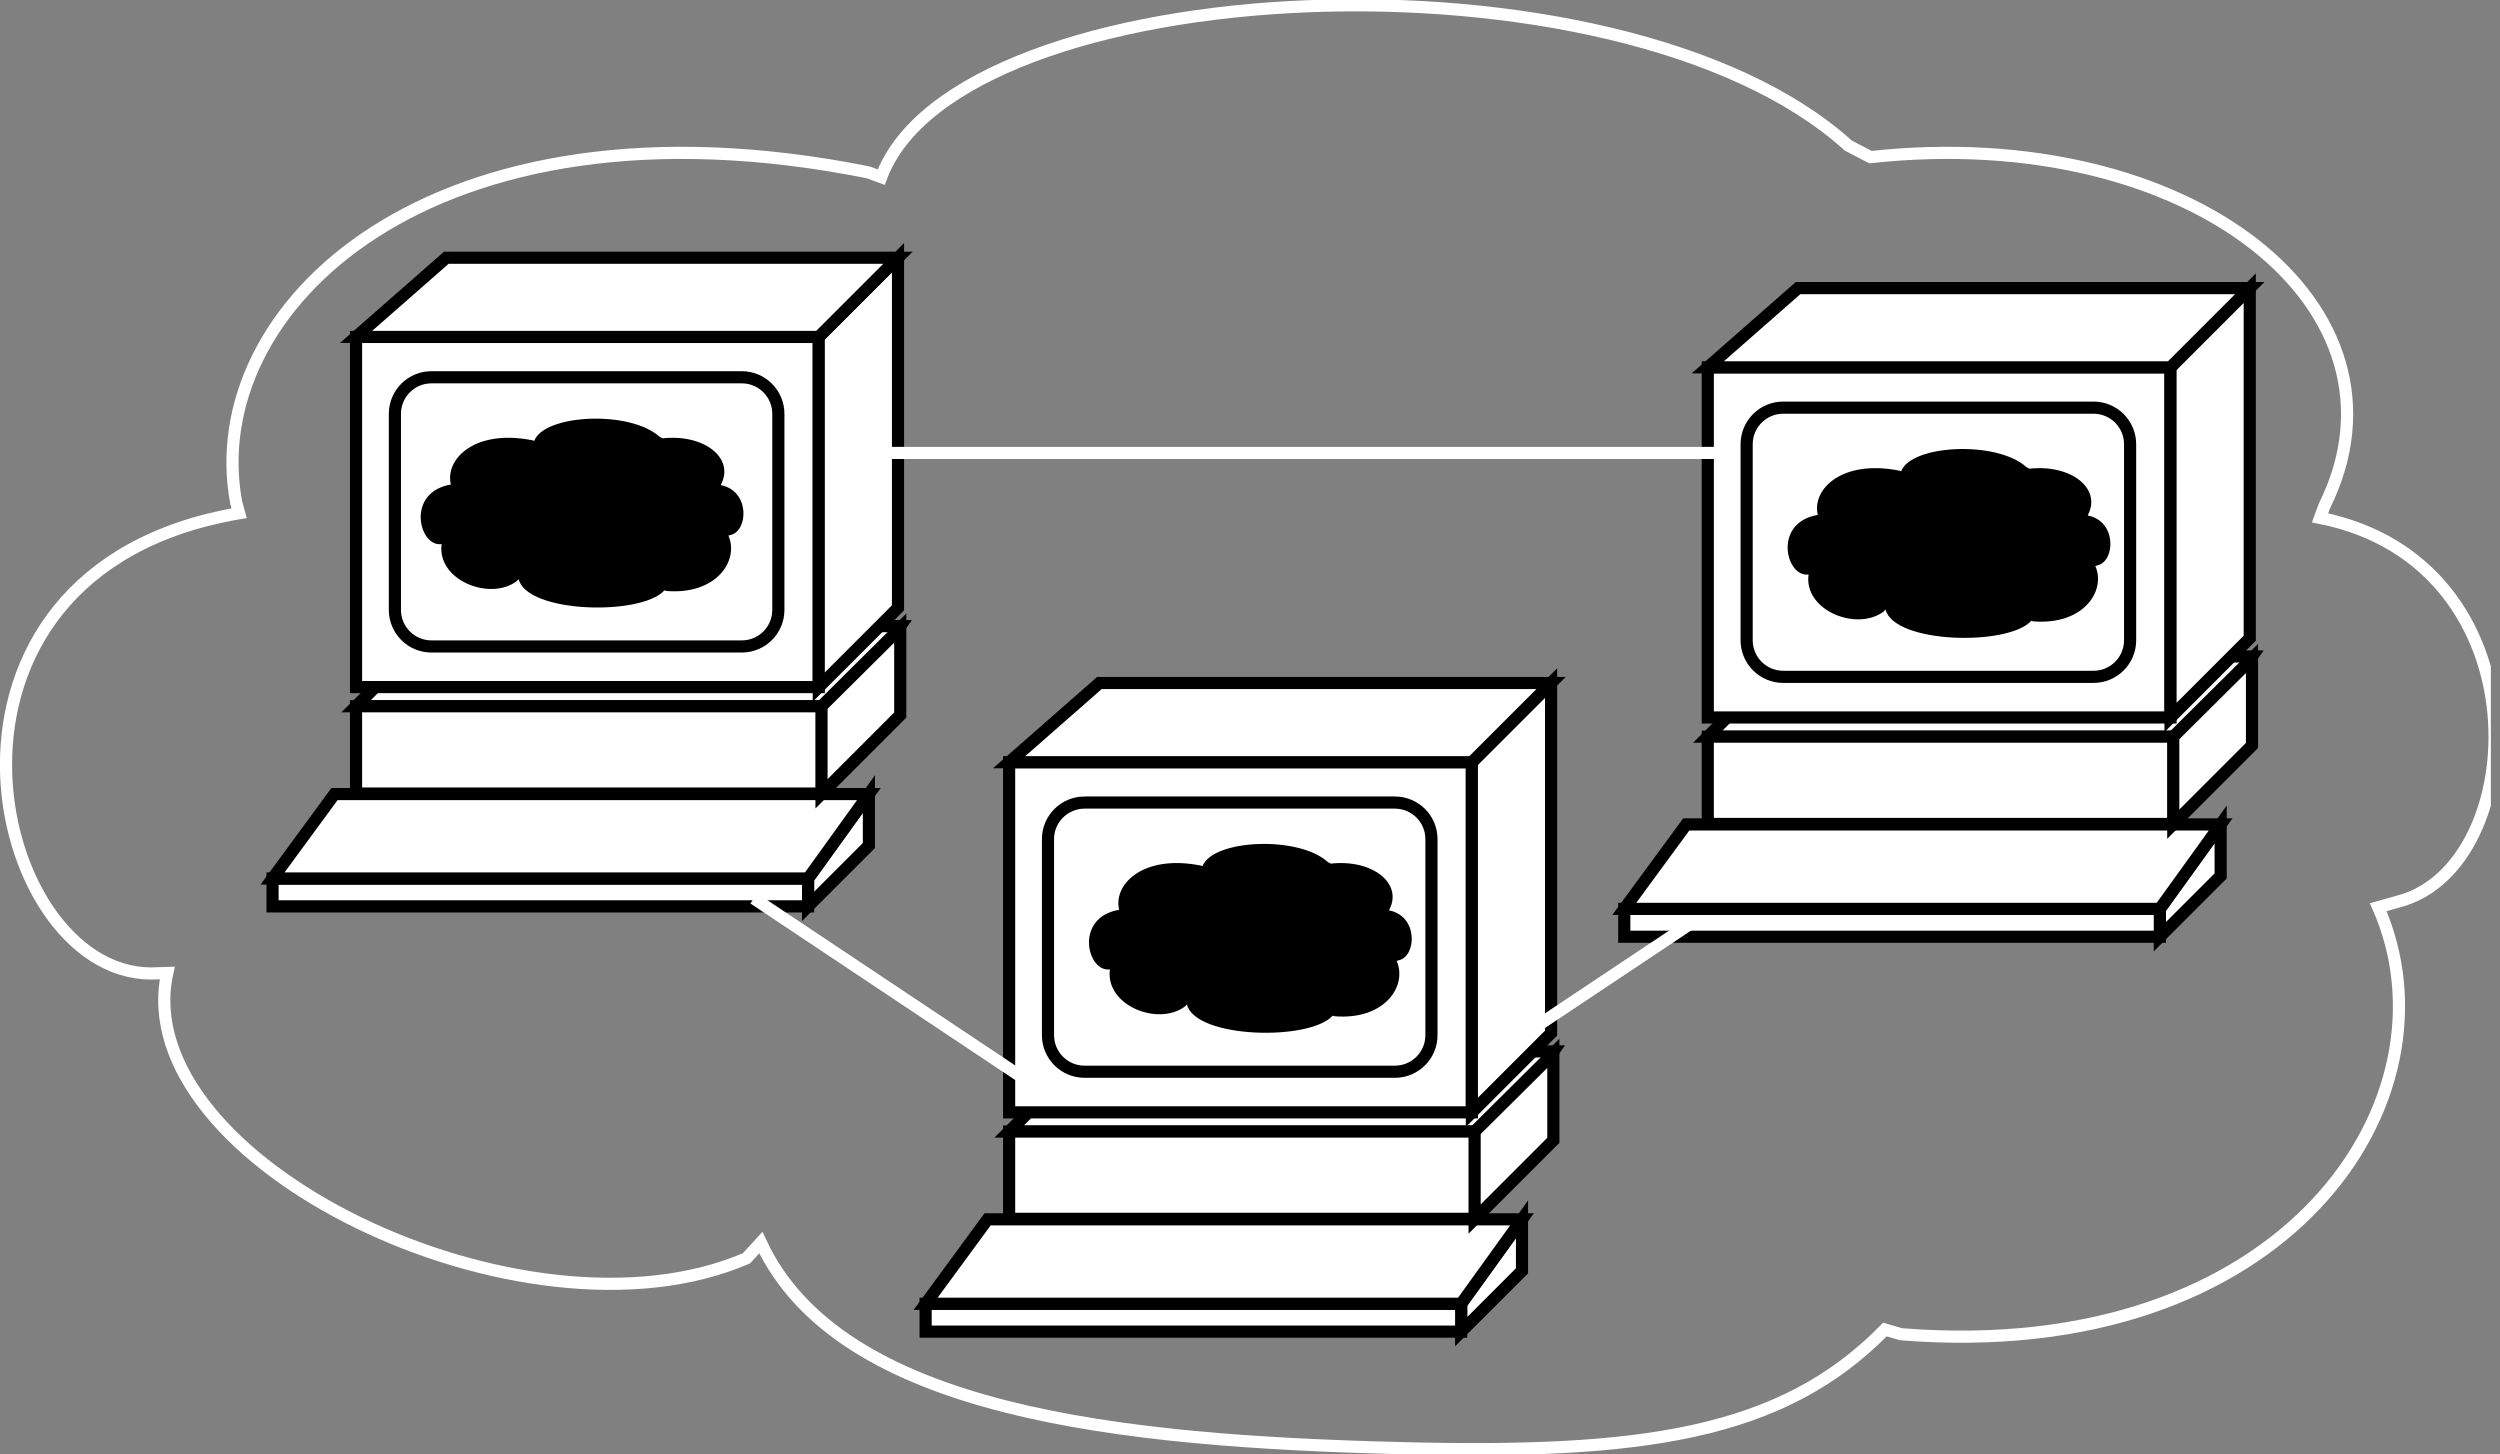 <?xml version="1.0" encoding="UTF-8" standalone="no"?>
<svg
   xmlns:dc="http://purl.org/dc/elements/1.1/"
   xmlns:cc="http://creativecommons.org/ns#"
   xmlns:rdf="http://www.w3.org/1999/02/22-rdf-syntax-ns#"
   xmlns:svg="http://www.w3.org/2000/svg"
   xmlns="http://www.w3.org/2000/svg"
   viewBox="0 0 109.707 63.813"
   height="63.813"
   width="109.707"
   xml:space="preserve"
   id="svg2"
   version="1.1"><rect x="0" y="0" width="109.707" height="63.813" fill="#808080" stroke="none"/><defs
     id="defs6"><clipPath
       id="clipPath20"
       clipPathUnits="userSpaceOnUse"><path
         id="path18"
         d="M 0,479 H 820 V 0 H 0 Z" /></clipPath></defs><g
     transform="matrix(1.333,0,0,-1.333,0,63.813)"
     id="g10"><g
       transform="scale(0.1)"
       id="g12"><g
         id="g14"><g
           clip-path="url(#clipPath20)"
           id="g16"><path
             id="path22"
             style="fill:#FFFFFF;fill-opacity:1;fill-rule:nonzero;stroke:none"
             d="M 511.367,132.598 492.871,106.211 H 332.207 l 26.531,26.387 h 152.629" /><path
             id="path24"
             style="fill:none;stroke:#000000;stroke-width:4;stroke-linecap:butt;stroke-linejoin:miter;stroke-miterlimit:4;stroke-dasharray:none;stroke-opacity:1"
             d="M 511.367,132.598 492.871,106.211 H 332.207 l 26.531,26.387 z" /><path
             id="path26"
             style="fill:#FFFFFF;fill-opacity:1;fill-rule:nonzero;stroke:none"
             d="M 332.207,77.481 H 485.574 V 106.211 H 332.207 Z" /><path
             id="path28"
             style="fill:none;stroke:#000000;stroke-width:4;stroke-linecap:butt;stroke-linejoin:miter;stroke-miterlimit:4;stroke-dasharray:none;stroke-opacity:1"
             d="M 332.207,77.481 V 106.211 H 485.574 V 77.481 Z" /><path
             id="path30"
             style="fill:#FFFFFF;fill-opacity:1;fill-rule:nonzero;stroke:none"
             d="m 481.023,40.34 v 9.172 l 20.024,27.801 V 60.359 L 481.023,40.34" /><path
             id="path32"
             style="fill:none;stroke:#000000;stroke-width:4;stroke-linecap:butt;stroke-linejoin:miter;stroke-miterlimit:4;stroke-dasharray:none;stroke-opacity:1"
             d="m 481.023,40.34 v 9.172 l 20.024,27.801 V 60.359 Z" /><path
             id="path34"
             style="fill:#FFFFFF;fill-opacity:1;fill-rule:nonzero;stroke:none"
             d="m 304.719,40.34 h 176.305 v 9.172 H 304.719 Z" /><path
             id="path36"
             style="fill:none;stroke:#000000;stroke-width:4;stroke-linecap:butt;stroke-linejoin:miter;stroke-miterlimit:4;stroke-dasharray:none;stroke-opacity:1"
             d="M 481.023,49.512 V 40.34 H 304.719 v 9.172 z" /><path
             id="path38"
             style="fill:#FFFFFF;fill-opacity:1;fill-rule:nonzero;stroke:none"
             d="M 332.207,112.527 H 484.543 V 227.793 H 332.207 Z" /><path
             id="path40"
             style="fill:none;stroke:#000000;stroke-width:4;stroke-linecap:butt;stroke-linejoin:miter;stroke-miterlimit:4;stroke-dasharray:none;stroke-opacity:1"
             d="M 332.207,227.793 H 484.543 V 112.527 H 332.207 Z" /><path
             id="path42"
             style="fill:#FFFFFF;fill-opacity:1;fill-rule:nonzero;stroke:none"
             d="m 484.543,112.527 26.082,26.086 V 253.875 L 484.543,227.793 V 112.527" /><path
             id="path44"
             style="fill:none;stroke:#000000;stroke-width:4;stroke-linecap:butt;stroke-linejoin:miter;stroke-miterlimit:4;stroke-dasharray:none;stroke-opacity:1"
             d="m 484.543,112.527 26.082,26.086 v 115.262 l -26.082,-26.082 z" /><path
             id="path46"
             style="fill:#FFFFFF;fill-opacity:1;fill-rule:nonzero;stroke:none"
             d="M 481.023,49.512 H 304.719 l 20.398,27.801 h 175.93 L 481.023,49.512" /><path
             id="path48"
             style="fill:none;stroke:#000000;stroke-width:4;stroke-linecap:butt;stroke-linejoin:miter;stroke-miterlimit:4;stroke-dasharray:none;stroke-opacity:1"
             d="M 481.023,49.512 H 304.719 l 20.398,27.801 h 175.93 z" /><path
             id="path50"
             style="fill:#FFFFFF;fill-opacity:1;fill-rule:nonzero;stroke:none"
             d="m 485.449,77.402 v 28.809 l 25.918,25.742 V 103.32 L 485.449,77.402" /><path
             id="path52"
             style="fill:none;stroke:#000000;stroke-width:4;stroke-linecap:butt;stroke-linejoin:miter;stroke-miterlimit:4;stroke-dasharray:none;stroke-opacity:1"
             d="m 485.449,77.402 v 28.809 l 25.918,25.742 V 103.32 Z" /><path
             id="path54"
             style="fill:#FFFFFF;fill-opacity:1;fill-rule:nonzero;stroke:none"
             d="m 357.043,214.512 h 102.156 c 6.653,0 12.039,-5.391 12.039,-12.032 v -64.55 c 0,-6.641 -5.386,-12.032 -12.039,-12.032 H 357.043 c -6.652,0 -12.043,5.391 -12.043,12.032 v 64.55 c 0,6.641 5.391,12.032 12.043,12.032" /><path
             id="path56"
             style="fill:none;stroke:#000000;stroke-width:4;stroke-linecap:butt;stroke-linejoin:miter;stroke-miterlimit:4;stroke-dasharray:none;stroke-opacity:1"
             d="m 357.043,214.512 h 102.156 c 6.653,0 12.039,-5.391 12.039,-12.032 v -64.55 c 0,-6.641 -5.386,-12.032 -12.039,-12.032 H 357.043 c -6.652,0 -12.043,5.391 -12.043,12.032 v 64.55 c 0,6.641 5.391,12.032 12.043,12.032 z" /><path
             id="path58"
             style="fill:#FFFFFF;fill-opacity:1;fill-rule:nonzero;stroke:none"
             d="M 510.625,253.875 H 361.934 l -29.727,-26.082 h 152.336 l 26.082,26.082" /><path
             id="path60"
             style="fill:none;stroke:#000000;stroke-width:4;stroke-linecap:butt;stroke-linejoin:miter;stroke-miterlimit:4;stroke-dasharray:none;stroke-opacity:1"
             d="M 510.625,253.875 H 361.934 l -29.727,-26.082 h 152.336 z" /><path
             id="path62"
             style="fill:#000000;fill-opacity:1;fill-rule:nonzero;stroke:none"
             d="m 395.305,193.77 c -18.672,3.73 -28.535,-5.84 -26.977,-14.102 l 0.117,-0.449 c -14.55,-2.481 -10.73,-19.66 -3.75,-19.66 l 0.688,0.031 c -1.621,-11.856 15.879,-18.848 24.734,-12.188 l 0.613,0.664 c 2.778,-11.269 40.391,-12.14 47.993,-3.711 l 0.679,-0.195 c 16.489,-1.328 23.989,10.059 20.383,18.231 l 0.891,0.246 c 5.613,1.492 6.265,14.461 -3.379,16.386 l 0.191,0.497 c 4.184,8.429 -5.679,16.398 -19.383,14.894 l -0.949,0.496 c -9.801,8.879 -38.023,7.434 -41.289,-1.347 l -0.562,0.207" /><path
             id="path64"
             style="fill:#FFFFFF;fill-opacity:1;fill-rule:nonzero;stroke:none"
             d="M 741.367,262.598 722.871,236.211 H 562.207 l 26.531,26.387 h 152.629" /><path
             id="path66"
             style="fill:none;stroke:#000000;stroke-width:4;stroke-linecap:butt;stroke-linejoin:miter;stroke-miterlimit:4;stroke-dasharray:none;stroke-opacity:1"
             d="M 741.367,262.598 722.871,236.211 H 562.207 l 26.531,26.387 z" /><path
             id="path68"
             style="fill:#FFFFFF;fill-opacity:1;fill-rule:nonzero;stroke:none"
             d="m 562.207,207.48 h 153.367 v 28.73 H 562.207 Z" /><path
             id="path70"
             style="fill:none;stroke:#000000;stroke-width:4;stroke-linecap:butt;stroke-linejoin:miter;stroke-miterlimit:4;stroke-dasharray:none;stroke-opacity:1"
             d="m 562.207,207.48 v 28.731 H 715.574 V 207.48 Z" /><path
             id="path72"
             style="fill:#FFFFFF;fill-opacity:1;fill-rule:nonzero;stroke:none"
             d="m 711.023,170.34 v 9.172 l 20.024,27.801 V 190.359 L 711.023,170.34" /><path
             id="path74"
             style="fill:none;stroke:#000000;stroke-width:4;stroke-linecap:butt;stroke-linejoin:miter;stroke-miterlimit:4;stroke-dasharray:none;stroke-opacity:1"
             d="m 711.023,170.34 v 9.172 l 20.024,27.801 v -16.954 z" /><path
             id="path76"
             style="fill:#FFFFFF;fill-opacity:1;fill-rule:nonzero;stroke:none"
             d="m 534.719,170.34 h 176.305 v 9.172 H 534.719 Z" /><path
             id="path78"
             style="fill:none;stroke:#000000;stroke-width:4;stroke-linecap:butt;stroke-linejoin:miter;stroke-miterlimit:4;stroke-dasharray:none;stroke-opacity:1"
             d="M 711.023,179.512 V 170.34 H 534.719 v 9.172 z" /><path
             id="path80"
             style="fill:#FFFFFF;fill-opacity:1;fill-rule:nonzero;stroke:none"
             d="M 562.207,242.527 H 714.543 V 357.793 H 562.207 Z" /><path
             id="path82"
             style="fill:none;stroke:#000000;stroke-width:4;stroke-linecap:butt;stroke-linejoin:miter;stroke-miterlimit:4;stroke-dasharray:none;stroke-opacity:1"
             d="M 562.207,357.793 H 714.543 V 242.527 H 562.207 Z" /><path
             id="path84"
             style="fill:#FFFFFF;fill-opacity:1;fill-rule:nonzero;stroke:none"
             d="m 714.543,242.527 26.082,26.09 V 383.875 L 714.543,357.793 V 242.527" /><path
             id="path86"
             style="fill:none;stroke:#000000;stroke-width:4;stroke-linecap:butt;stroke-linejoin:miter;stroke-miterlimit:4;stroke-dasharray:none;stroke-opacity:1"
             d="m 714.543,242.527 26.082,26.09 v 115.258 l -26.082,-26.082 z" /><path
             id="path88"
             style="fill:#FFFFFF;fill-opacity:1;fill-rule:nonzero;stroke:none"
             d="M 711.023,179.512 H 534.719 l 20.398,27.801 h 175.93 l -20.024,-27.801" /><path
             id="path90"
             style="fill:none;stroke:#000000;stroke-width:4;stroke-linecap:butt;stroke-linejoin:miter;stroke-miterlimit:4;stroke-dasharray:none;stroke-opacity:1"
             d="M 711.023,179.512 H 534.719 l 20.398,27.801 h 175.93 z" /><path
             id="path92"
             style="fill:#FFFFFF;fill-opacity:1;fill-rule:nonzero;stroke:none"
             d="m 715.449,207.402 v 28.809 l 25.918,25.746 V 233.32 l -25.918,-25.918" /><path
             id="path94"
             style="fill:none;stroke:#000000;stroke-width:4;stroke-linecap:butt;stroke-linejoin:miter;stroke-miterlimit:4;stroke-dasharray:none;stroke-opacity:1"
             d="m 715.449,207.402 v 28.809 l 25.918,25.746 V 233.32 Z" /><path
             id="path96"
             style="fill:#FFFFFF;fill-opacity:1;fill-rule:nonzero;stroke:none"
             d="m 587.043,344.516 h 102.156 c 6.653,0 12.039,-5.391 12.039,-12.039 v -64.543 c 0,-6.645 -5.386,-12.036 -12.039,-12.036 H 587.043 c -6.652,0 -12.043,5.391 -12.043,12.036 v 64.543 c 0,6.648 5.391,12.039 12.043,12.039" /><path
             id="path98"
             style="fill:none;stroke:#000000;stroke-width:4;stroke-linecap:butt;stroke-linejoin:miter;stroke-miterlimit:4;stroke-dasharray:none;stroke-opacity:1"
             d="m 587.043,344.516 h 102.156 c 6.653,0 12.039,-5.391 12.039,-12.039 v -64.543 c 0,-6.645 -5.386,-12.036 -12.039,-12.036 H 587.043 c -6.652,0 -12.043,5.391 -12.043,12.036 v 64.543 c 0,6.648 5.391,12.039 12.043,12.039 z" /><path
             id="path100"
             style="fill:#FFFFFF;fill-opacity:1;fill-rule:nonzero;stroke:none"
             d="M 740.625,383.875 H 591.934 l -29.727,-26.082 h 152.336 l 26.082,26.082" /><path
             id="path102"
             style="fill:none;stroke:#000000;stroke-width:4;stroke-linecap:butt;stroke-linejoin:miter;stroke-miterlimit:4;stroke-dasharray:none;stroke-opacity:1"
             d="M 740.625,383.875 H 591.934 l -29.727,-26.082 h 152.336 z" /><path
             id="path104"
             style="fill:#000000;fill-opacity:1;fill-rule:nonzero;stroke:none"
             d="m 625.305,323.77 c -18.672,3.73 -28.535,-5.836 -26.977,-14.102 l 0.117,-0.453 c -14.55,-2.477 -10.73,-19.656 -3.75,-19.656 l 0.688,0.027 c -1.621,-11.848 15.879,-18.844 24.734,-12.184 l 0.613,0.668 c 2.778,-11.269 40.391,-12.144 47.993,-3.711 l 0.679,-0.199 c 16.489,-1.324 23.989,10.059 20.383,18.231 l 0.891,0.25 c 5.613,1.488 6.265,14.457 -3.379,16.379 l 0.191,0.5 c 4.184,8.433 -5.679,16.394 -19.383,14.898 l -0.949,0.492 c -9.801,8.879 -38.023,7.434 -41.289,-1.347 l -0.562,0.207" /><path
             id="path106"
             style="fill:#FFFFFF;fill-opacity:1;fill-rule:nonzero;stroke:none"
             d="M 296.367,272.598 277.871,246.211 H 117.207 l 26.531,26.387 h 152.629" /><path
             id="path108"
             style="fill:none;stroke:#000000;stroke-width:4;stroke-linecap:butt;stroke-linejoin:miter;stroke-miterlimit:4;stroke-dasharray:none;stroke-opacity:1"
             d="M 296.367,272.598 277.871,246.211 H 117.207 l 26.531,26.387 z" /><path
             id="path110"
             style="fill:#FFFFFF;fill-opacity:1;fill-rule:nonzero;stroke:none"
             d="m 117.207,217.48 h 153.367 v 28.73 H 117.207 Z" /><path
             id="path112"
             style="fill:none;stroke:#000000;stroke-width:4;stroke-linecap:butt;stroke-linejoin:miter;stroke-miterlimit:4;stroke-dasharray:none;stroke-opacity:1"
             d="m 117.207,217.48 v 28.731 H 270.574 V 217.48 Z" /><path
             id="path114"
             style="fill:#FFFFFF;fill-opacity:1;fill-rule:nonzero;stroke:none"
             d="m 266.023,180.34 v 9.172 l 20.024,27.801 V 200.359 L 266.023,180.34" /><path
             id="path116"
             style="fill:none;stroke:#000000;stroke-width:4;stroke-linecap:butt;stroke-linejoin:miter;stroke-miterlimit:4;stroke-dasharray:none;stroke-opacity:1"
             d="m 266.023,180.34 v 9.172 l 20.024,27.801 v -16.954 z" /><path
             id="path118"
             style="fill:#FFFFFF;fill-opacity:1;fill-rule:nonzero;stroke:none"
             d="m 89.719,180.34 h 176.305 v 9.172 H 89.719 Z" /><path
             id="path120"
             style="fill:none;stroke:#000000;stroke-width:4;stroke-linecap:butt;stroke-linejoin:miter;stroke-miterlimit:4;stroke-dasharray:none;stroke-opacity:1"
             d="M 266.023,189.512 V 180.34 H 89.719 v 9.172 z" /><path
             id="path122"
             style="fill:#FFFFFF;fill-opacity:1;fill-rule:nonzero;stroke:none"
             d="M 117.207,252.527 H 269.539 V 367.793 H 117.207 Z" /><path
             id="path124"
             style="fill:none;stroke:#000000;stroke-width:4;stroke-linecap:butt;stroke-linejoin:miter;stroke-miterlimit:4;stroke-dasharray:none;stroke-opacity:1"
             d="M 117.207,367.793 H 269.539 V 252.527 H 117.207 Z" /><path
             id="path126"
             style="fill:#FFFFFF;fill-opacity:1;fill-rule:nonzero;stroke:none"
             d="m 269.539,252.527 26.086,26.09 V 393.875 L 269.539,367.793 V 252.527" /><path
             id="path128"
             style="fill:none;stroke:#000000;stroke-width:4;stroke-linecap:butt;stroke-linejoin:miter;stroke-miterlimit:4;stroke-dasharray:none;stroke-opacity:1"
             d="m 269.539,252.527 26.086,26.09 v 115.258 l -26.086,-26.082 z" /><path
             id="path130"
             style="fill:#FFFFFF;fill-opacity:1;fill-rule:nonzero;stroke:none"
             d="M 266.023,189.512 H 89.719 l 20.398,27.801 h 175.93 l -20.024,-27.801" /><path
             id="path132"
             style="fill:none;stroke:#000000;stroke-width:4;stroke-linecap:butt;stroke-linejoin:miter;stroke-miterlimit:4;stroke-dasharray:none;stroke-opacity:1"
             d="M 266.023,189.512 H 89.719 l 20.398,27.801 h 175.93 z" /><path
             id="path134"
             style="fill:#FFFFFF;fill-opacity:1;fill-rule:nonzero;stroke:none"
             d="m 270.449,217.402 v 28.809 l 25.918,25.746 V 243.32 l -25.918,-25.918" /><path
             id="path136"
             style="fill:none;stroke:#000000;stroke-width:4;stroke-linecap:butt;stroke-linejoin:miter;stroke-miterlimit:4;stroke-dasharray:none;stroke-opacity:1"
             d="m 270.449,217.402 v 28.809 l 25.918,25.746 V 243.32 Z" /><path
             id="path138"
             style="fill:#FFFFFF;fill-opacity:1;fill-rule:nonzero;stroke:none"
             d="m 142.039,354.516 h 102.16 c 6.653,0 12.039,-5.391 12.039,-12.039 v -64.543 c 0,-6.645 -5.386,-12.036 -12.039,-12.036 h -102.16 c -6.648,0 -12.039,5.391 -12.039,12.036 v 64.543 c 0,6.648 5.391,12.039 12.039,12.039" /><path
             id="path140"
             style="fill:none;stroke:#000000;stroke-width:4;stroke-linecap:butt;stroke-linejoin:miter;stroke-miterlimit:4;stroke-dasharray:none;stroke-opacity:1"
             d="m 142.039,354.516 h 102.16 c 6.653,0 12.039,-5.391 12.039,-12.039 v -64.543 c 0,-6.645 -5.386,-12.036 -12.039,-12.036 h -102.16 c -6.648,0 -12.039,5.391 -12.039,12.036 v 64.543 c 0,6.648 5.391,12.039 12.039,12.039 z" /><path
             id="path142"
             style="fill:#FFFFFF;fill-opacity:1;fill-rule:nonzero;stroke:none"
             d="M 295.625,393.875 H 146.934 l -29.727,-26.082 h 152.332 l 26.086,26.082" /><path
             id="path144"
             style="fill:none;stroke:#000000;stroke-width:4;stroke-linecap:butt;stroke-linejoin:miter;stroke-miterlimit:4;stroke-dasharray:none;stroke-opacity:1"
             d="M 295.625,393.875 H 146.934 l -29.727,-26.082 h 152.332 z" /><path
             id="path146"
             style="fill:#000000;fill-opacity:1;fill-rule:nonzero;stroke:none"
             d="m 175.305,333.77 c -18.672,3.73 -28.535,-5.836 -26.977,-14.102 l 0.117,-0.453 c -14.55,-2.477 -10.73,-19.656 -3.75,-19.656 l 0.688,0.027 c -1.621,-11.848 15.879,-18.844 24.734,-12.184 l 0.613,0.668 c 2.778,-11.269 40.391,-12.144 47.993,-3.711 l 0.679,-0.199 c 16.489,-1.324 23.989,10.059 20.383,18.231 l 0.891,0.25 c 5.613,1.488 6.265,14.457 -3.379,16.379 l 0.191,0.5 c 4.184,8.433 -5.679,16.394 -19.383,14.898 l -0.949,0.492 c -9.801,8.879 -38.023,7.434 -41.289,-1.347 l -0.562,0.207" /><path
             id="path148"
             style="fill:none;stroke:#FFFFFF;stroke-width:4;stroke-linecap:butt;stroke-linejoin:miter;stroke-miterlimit:4;stroke-dasharray:none;stroke-opacity:1"
             d="m 285.762,421.992 c -144.004,28.75 -220,-45 -207.996,-108.75 l 0.965,-3.476 C -33.484,290.668 -4.074,158.242 49.758,158.242 l 5.301,0.164 C 41.504,96.191 172.637,32.852 245.762,64.492 l 4.699,5.156 C 276.531,13.672 369.16,4.324 460.762,1.992 540.145,-0.039 586.477,6.25 620.52,41.035 l 5.242,-1.543 c 127.07,-10.215 184.941,77.559 157.16,140.574 l 6.836,1.926 c 43.316,11.453 48.316,111.453 -25.996,126.25 l 1.426,3.871 c 32.261,65.055 -43.833,126.403 -149.426,114.879 l -7.317,3.817 c -75.586,68.445 -293.14,57.285 -318.34,-10.403 z" /><path
             id="path150"
             style="fill:none;stroke:#FFFFFF;stroke-width:4;stroke-linecap:butt;stroke-linejoin:miter;stroke-miterlimit:4;stroke-dasharray:none;stroke-opacity:1"
             d="m 343.137,119.609 -95,63.34" /><path
             id="path152"
             style="fill:none;stroke:#FFFFFF;stroke-width:4;stroke-linecap:butt;stroke-linejoin:miter;stroke-miterlimit:4;stroke-dasharray:none;stroke-opacity:1"
             d="m 496.453,134.609 60,40" /><path
             id="path154"
             style="fill:none;stroke:#FFFFFF;stroke-width:4;stroke-linecap:butt;stroke-linejoin:miter;stroke-miterlimit:4;stroke-dasharray:none;stroke-opacity:1"
             d="m 284.797,329.609 h 283.34" /></g></g></g></g></svg>